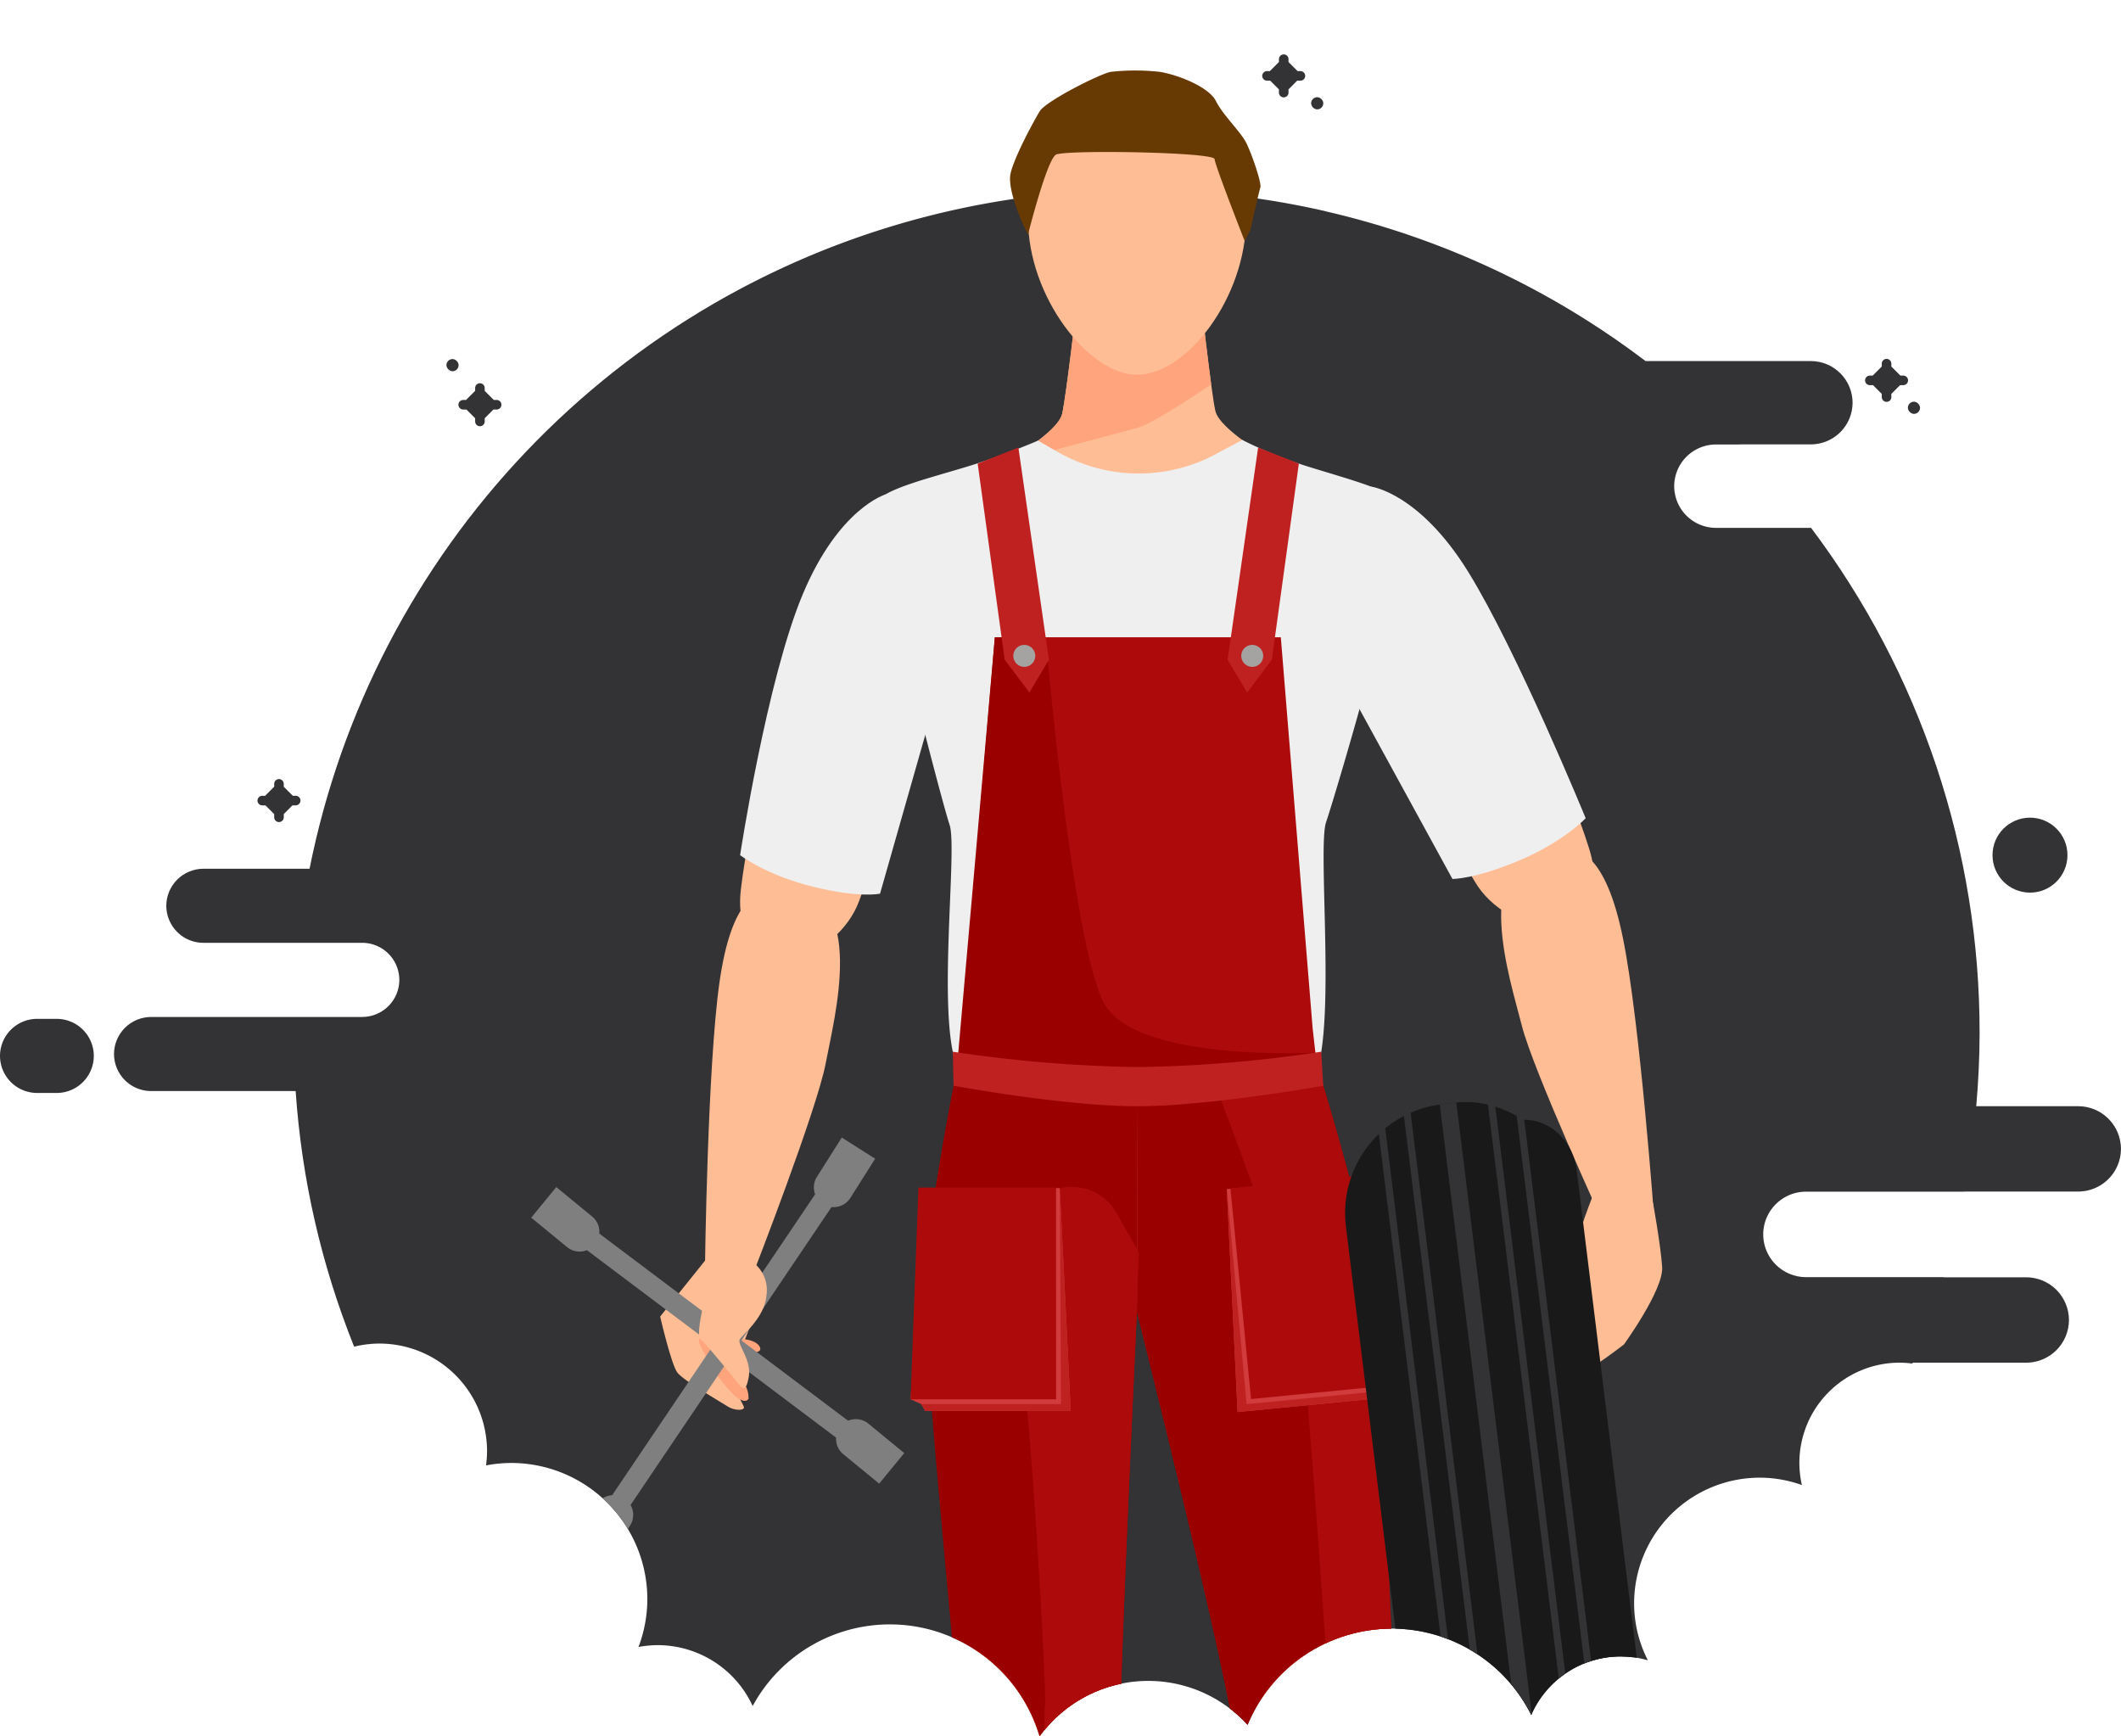 <svg xmlns="http://www.w3.org/2000/svg" xmlns:xlink="http://www.w3.org/1999/xlink" width="348.315" height="285.125" viewBox="0 0 348.315 285.125">
  <defs>
    <clipPath id="clip-path">
      <path id="Trazado_160" data-name="Trazado 160" d="M-5630,2751.421h-16.751c.34-3.956.55-7.95.55-11.995a137.713,137.713,0,0,0-27.671-82.966h-15.64a6.864,6.864,0,0,1-6.843-6.843,6.864,6.864,0,0,1,6.843-6.845h3.951l-.021-.021h11.68a6.862,6.862,0,0,0,6.843-6.842,6.862,6.862,0,0,0-6.843-6.843h-27.164a137.955,137.955,0,0,0-52.573-24.6c-9.972-2.285-20.56-34.685-31.225-34.685-11.537,0-22.535,32.605-33.249,35.263a138.635,138.635,0,0,0-102.345,107.387H-5937.9a6.105,6.105,0,0,0-6.086,6.085,6.1,6.1,0,0,0,6.086,6.086h26.1a6.1,6.1,0,0,1,6.083,6.086,6.1,6.1,0,0,1-6.083,6.083h-34.687a6.1,6.1,0,0,0-6.086,6.086,6.1,6.1,0,0,0,6.086,6.086h23.745a137.706,137.706,0,0,0,9.605,41.973,17.651,17.651,0,0,1,4.14-.509,17.688,17.688,0,0,1,17.687,17.686,17.805,17.805,0,0,1-.169,2.32,22.543,22.543,0,0,1,4.133-.4,22.359,22.359,0,0,1,22.357,22.359,22.235,22.235,0,0,1-1.45,7.858,17.311,17.311,0,0,1,3.147-.3,17.18,17.18,0,0,1,15.6,9.991,25.639,25.639,0,0,1,22.537-13.4,25.636,25.636,0,0,1,24.581,18.38,22.064,22.064,0,0,1,17.85-9.1,22.03,22.03,0,0,1,16.309,7.216,25.639,25.639,0,0,1,23.678-15.806,25.616,25.616,0,0,1,22.908,14.169,16.027,16.027,0,0,1,14.682-9.606,15.983,15.983,0,0,1,4.469.644,20.517,20.517,0,0,1-2.258-9.351,20.64,20.64,0,0,1,20.639-20.639,20.545,20.545,0,0,1,6.913,1.212,16.545,16.545,0,0,1-.415-3.628,16.467,16.467,0,0,1,16.468-16.466,16.332,16.332,0,0,1,2.085.147c.021-.05.043-.1.064-.147h18.642a7.036,7.036,0,0,0,7.015-7.015,7.036,7.036,0,0,0-7.015-7.016h-13.572l0-.019h-22.607a7.037,7.037,0,0,1-7.018-7.016,7.037,7.037,0,0,1,7.018-7.015h26.038l0-.019H-5630a7.036,7.036,0,0,0,7.018-7.016A7.036,7.036,0,0,0-5630,2751.421Z" transform="translate(5952.574 -2569.778)" fill="none"/>
    </clipPath>
  </defs>
  <g id="Grupo_694" data-name="Grupo 694" transform="translate(-13.685 -51.04)">
    <g id="Grupo_570" data-name="Grupo 570">
      <g id="Grupo_529" data-name="Grupo 529">
        <g id="Grupo_458" data-name="Grupo 458">
          <path id="Trazado_11" data-name="Trazado 11" d="M659.27,475.517l16.185-12.134,24.225,36.333H602.64l24.248-64.663Z" transform="translate(-463.64 -268.344)" fill="#fff8f8"/>
          <path id="Trazado_12" data-name="Trazado 12" d="M818.551,423.25a12.136,12.136,0,1,1,12.181,12.123A12.236,12.236,0,0,1,818.551,423.25Z" transform="translate(-606.728 -252.471)" fill="#fff8f8"/>
          <path id="Trazado_112" data-name="Trazado 112" d="M-5952.378,2663.511h-3.238a6.1,6.1,0,0,1-6.085-6.083h0a6.1,6.1,0,0,1,6.085-6.086h3.238a6.1,6.1,0,0,1,6.083,6.086h0A6.1,6.1,0,0,1-5952.378,2663.511Z" transform="translate(5975.386 -2433.001)" fill="#333335"/>
          <ellipse id="Elipse_35" data-name="Elipse 35" cx="6.154" cy="6.154" rx="6.154" ry="6.154" transform="translate(340.901 185.305)" fill="#333335"/>
          <g id="Grupo_157" data-name="Grupo 157" transform="translate(32.406 51.04)" clip-path="url(#clip-path)">
            <g id="Grupo_156" data-name="Grupo 156" transform="translate(0 11.562)">
              <path id="Trazado_113" data-name="Trazado 113" d="M-5630,2735.435h-16.751c.34-3.957.55-7.95.55-12a137.713,137.713,0,0,0-27.671-82.966h-15.64a6.864,6.864,0,0,1-6.843-6.843,6.864,6.864,0,0,1,6.843-6.845h3.951l-.021-.021h11.68a6.862,6.862,0,0,0,6.843-6.843,6.862,6.862,0,0,0-6.843-6.843h-27.164a137.808,137.808,0,0,0-83.589-28.095,138.483,138.483,0,0,0-135.8,111.457H-5937.9a6.1,6.1,0,0,0-6.086,6.086,6.1,6.1,0,0,0,6.086,6.086h26.1a6.1,6.1,0,0,1,6.083,6.086,6.1,6.1,0,0,1-6.083,6.083h-34.687a6.1,6.1,0,0,0-6.086,6.086,6.1,6.1,0,0,0,6.086,6.086h23.745a137.7,137.7,0,0,0,9.605,41.973,17.638,17.638,0,0,1,4.14-.509,17.688,17.688,0,0,1,17.687,17.687,17.815,17.815,0,0,1-.169,2.32,22.458,22.458,0,0,1,4.133-.4,22.359,22.359,0,0,1,22.357,22.358,22.232,22.232,0,0,1-1.45,7.858,17.333,17.333,0,0,1,3.147-.3,17.18,17.18,0,0,1,15.6,9.991,25.638,25.638,0,0,1,22.537-13.4,25.636,25.636,0,0,1,24.581,18.38,22.064,22.064,0,0,1,17.85-9.1,22.031,22.031,0,0,1,16.309,7.215,25.64,25.64,0,0,1,23.678-15.806,25.616,25.616,0,0,1,22.908,14.17,16.026,16.026,0,0,1,14.682-9.606,15.982,15.982,0,0,1,4.469.644,20.518,20.518,0,0,1-2.258-9.351,20.64,20.64,0,0,1,20.639-20.639,20.539,20.539,0,0,1,6.913,1.211,16.543,16.543,0,0,1-.415-3.628,16.467,16.467,0,0,1,16.468-16.466,16.287,16.287,0,0,1,2.085.148c.021-.05.043-.1.064-.148h18.642a7.036,7.036,0,0,0,7.015-7.016,7.036,7.036,0,0,0-7.015-7.015h-13.572l0-.019h-22.607a7.037,7.037,0,0,1-7.018-7.017,7.038,7.038,0,0,1,7.018-7.015h26.038l0-.018H-5630a7.036,7.036,0,0,0,7.018-7.015A7.036,7.036,0,0,0-5630,2735.435Z" transform="translate(5952.574 -2565.354)" fill="#333335"/>
              <g id="Grupo_155" data-name="Grupo 155" transform="translate(68.516)">
                <path id="Trazado_114" data-name="Trazado 114" d="M-5899.687,2669.608l-9.16,11.411s1.81,7.893,2.838,9.224,7.409,4.991,8.3,5.571,2.41.712,2.615.215-2.711-3.382-1.077-7.957,3.472-8.123,3.625-11.093C-5892.207,2670.394-5899.687,2669.608-5899.687,2669.608Z" transform="translate(5930.025 -2476.4)" fill="#ffbd95"/>
                <path id="Trazado_115" data-name="Trazado 115" d="M-5818.865,2664.291c5.317-16.268,19.069-44.151,11.051-49.019-10.453-6.344-40.544-10.272-40.544-10.272v.517s-30.359,2.5-40.83,8.81c-8.034,4.842,5.891,34.109,11.163,50.393,1.264,3.906,1.1,21.416.59,36.944-.126,3.829-3.26,21.437-2.741,28.719.152,2.172,24.72,15.663,31.607,16.018v-.517c6.891-.335,31.5-13.751,31.659-15.924.54-7.28-2.544-24.9-2.657-28.727C-5820.032,2685.7-5820.144,2668.195-5818.865,2664.291Z" transform="translate(5948.122 -2544.315)" fill="#ffbd95"/>
                <path id="Trazado_116" data-name="Trazado 116" d="M-5852.086,2609.751c-5.539,2.691-6.374,12.73-.931,22.821s10.262,16.377,11.742,18.963c1.531,2.671,9.235,18.8,11.981,22.775s8.742,7.5,13.046,5.176c3.6-1.941,7.6-3.6,5.128-11.549S-5834.591,2601.249-5852.086,2609.751Z" transform="translate(5984.841 -2540.203)" fill="#ffbd95"/>
                <path id="Trazado_117" data-name="Trazado 117" d="M-5846.868,2612.111c-.686-3.1-2.384-18.431-2.384-18.431l-10.161-.015v.517l-10.163-.017s-1.744,15.327-2.437,18.427-9.065,7.765-9.065,7.765l21.624.031,0-.518,21.625.033S-5846.184,2615.213-5846.868,2612.111Z" transform="translate(5959.213 -2556.231)" fill="#ffbd95"/>
                <path id="Trazado_118" data-name="Trazado 118" d="M-5847.55,2607.785c-.635-4.7-1.4-11.38-1.628-13.46l-.657-.646-9.578-.015v.517l-10.163-.017s-1.744,15.327-2.437,18.427-9.065,7.765-9.065,7.765h1.022c9.654-2.558,19.254-5.107,20.547-5.477,2.7-.771,11.959-7.095,11.959-7.095Z" transform="translate(5959.213 -2556.231)" fill="#ffa47c"/>
                <path id="Trazado_119" data-name="Trazado 119" d="M-5869.821,2657.8c-12.4-.057-17.235,8.584-16.931,35.108s4.216,55.291,5.933,59.427,19.288,4.249,21.015,1.841,6.112-57.428,6.127-66.042S-5856.315,2657.865-5869.821,2657.8Z" transform="translate(5953.235 -2488.811)" fill="#ffbd95"/>
                <rect id="Rectángulo_155" data-name="Rectángulo 155" width="21.184" height="28.934" rx="1.909" transform="matrix(1, 0.026, -0.026, 1, 72.689, 255.527)" fill="#ffbd95"/>
                <path id="Trazado_120" data-name="Trazado 120" d="M-5872.524,2706.329c-3.79-.006-13.091,1.234-12.611,25.962s10.935,58.608,10.935,58.608l8.954.014s4.439-45.771,4.474-54.552C-5860.694,2716.382-5860.557,2706.347-5872.524,2706.329Z" transform="translate(5954.929 -2437.801)" fill="#ffbd95"/>
                <path id="Trazado_121" data-name="Trazado 121" d="M-5855.778,2657.981c12.328-1.332,18.024,6.767,20.454,33.18s3.568,55.431,2.287,59.722-18.748,6.213-20.713,3.994-14.064-56.494-14.962-65.058S-5869.208,2659.433-5855.778,2657.981Z" transform="translate(5971.906 -2488.769)" fill="#ffbd95"/>
                <path id="Rectángulo_156" data-name="Rectángulo 156" d="M1.907,0H19.273a1.911,1.911,0,0,1,1.911,1.911V27.027a1.907,1.907,0,0,1-1.907,1.907H1.9a1.9,1.9,0,0,1-1.9-1.9V1.907A1.907,1.907,0,0,1,1.907,0Z" transform="matrix(-0.992, 0.128, -0.128, -0.992, 141.485, 282.88)" fill="#ffbd95"/>
                <path id="Trazado_122" data-name="Trazado 122" d="M-5850.953,2706.167c3.768-.4,13.149-.119,15.216,24.526s-1.988,59.424-1.988,59.424l-8.906.936s-11.982-45.073-12.919-53.8C-5861.686,2717.382-5862.857,2707.418-5850.953,2706.167Z" transform="translate(5980.401 -2438.052)" fill="#ffbd95"/>
                <path id="Trazado_123" data-name="Trazado 123" d="M-5872.781,2609.52c5.938,1.622,8.612,11.335,5.125,22.258s-7.064,17.988-8.042,20.8c-1.011,2.906-5.606,20.184-7.574,24.594s-7.206,8.982-11.863,7.495c-3.9-1.245-8.134-2.133-7.173-10.406S-5891.545,2604.392-5872.781,2609.52Z" transform="translate(5936.75 -2539.883)" fill="#ffbd95"/>
                <path id="Trazado_124" data-name="Trazado 124" d="M-5882.365,2655.2s-4.49,21.841-5.2,33.724,5.031,63.834,5.044,69.553-.4,23.285-.063,40.509,4.735,51.131,4.735,51.131l22.047-.515s.141-72.813.157-84.256,2.863-71.719,2.863-71.719l.056-37.461Z" transform="translate(5952.332 -2491.544)" fill="#9b0000"/>
                <path id="Trazado_125" data-name="Trazado 125" d="M-5805.15,2615.594c-1.364-2.268-8.683-4.145-15.427-6.245a72.5,72.5,0,0,1-10.729-4.349l-3.748,1.987a26.76,26.76,0,0,1-26.6-.041l-3.208-1.842s-5.327,2.326-11.278,4.16c-6.75,2.08-14.286,3.819-15.446,6.2-1.175,2.414,10.855,48.785,12.208,52.729s-2.167,31.526,1.26,39.78l29.579.964v0l.058,0h.005l29.581-.876c2.716-9.456-.018-36.355,1.345-40.3S-5802.874,2619.381-5805.15,2615.594Z" transform="translate(5948.084 -2544.315)" fill="#efefef"/>
                <path id="Trazado_126" data-name="Trazado 126" d="M-5841.2,2654.9s6.715,21.264,8.642,33.009,3.64,64.014,4.215,69.7,2.8,23.121,4.232,40.287,3.344,51.356,3.344,51.356l-21.98,1.758s-10.428-72.419-11.623-83.8-16.306-71.391-16.306-71.391l.145-39.342Z" transform="translate(5970.144 -2491.86)" fill="#9b0000"/>
                <path id="Trazado_127" data-name="Trazado 127" d="M-5878.063,2750.41s-7.536,8.8-7.138,11.125c.225,1.322,3.4,6.117,9.172,6.474,4.39.269,11.55-3.733,12.663-3.846,2.585-.264,2.577-14.157,2.577-14.157Z" transform="translate(5954.861 -2391.891)" fill="#191919"/>
                <path id="Trazado_128" data-name="Trazado 128" d="M-5839.023,2749.785s8.4,7.977,8.248,10.332c-.088,1.338-2.752,6.435-8.458,7.382-4.338.72-11.873-2.524-12.993-2.524-2.6,0-4.021-13.814-4.021-13.814Z" transform="translate(5985.315 -2392.122)" fill="#191919"/>
                <path id="Trazado_129" data-name="Trazado 129" d="M-5849.934,2699.438c1.242,7.784,4.72,60.1,4.929,63.071.208,2.9,10.506,83.6,10.851,87.327l7.234-.578s-1.911-34.189-3.345-51.356-3.652-34.6-4.232-40.287-2.29-57.956-4.214-69.7-8.64-33.009-8.64-33.009l-17.477,1.228S-5851.174,2691.652-5849.934,2699.438Z" transform="translate(5976.294 -2491.86)" fill="#ad0b0b"/>
                <path id="Trazado_130" data-name="Trazado 130" d="M-5863.921,2669.061a8.438,8.438,0,0,0-15.737,3.479c-.732,8.486-.914,14.359-.175,18.27,1.867,9.837,4.537,57.925,4.179,59.184s-.109,89.572-.109,89.572l.391.234,11.879-.276s.14-72.813.157-84.257,2.862-71.719,2.862-71.719l.005-3.274.23-4.722Z" transform="translate(5960.027 -2481.465)" fill="#ad0b0b"/>
                <path id="Trazado_131" data-name="Trazado 131" d="M-5833.729,2637.649c4.952-.741,9.42,1.247,12.22,14.991s5.159,46.443,5.159,46.443l-8.009,1.2s-11.921-25.956-13.774-33.35S-5846.688,2639.586-5833.729,2637.649Z" transform="translate(6000.799 -2510.137)" fill="#ffbd95"/>
                <path id="Trazado_132" data-name="Trazado 132" d="M-5830.36,2664.464s-3.037,7.367-3.314,9.7,1.045,10.764,1.052,12.645c.011,3.13-6.032,10.188-3.944,10.469s10.469-6.255,10.469-6.255,6.534-9.011,6.283-12.718-1.5-10.526-1.5-10.526Z" transform="translate(6005.54 -2481.811)" fill="#ffbd95"/>
                <path id="Trazado_133" data-name="Trazado 133" d="M-5843.586,2599.228c-.02,12.814-9.719,25.563-17.941,25.552-7.856-.012-17.886-12.791-17.865-25.6s8.048-23.191,17.937-23.176S-5843.566,2586.414-5843.586,2599.228Z" transform="translate(5960.984 -2574.802)" fill="#ffbd95"/>
                <path id="Trazado_134" data-name="Trazado 134" d="M-5877.88,2602.358c-.792-1.4-3.458-7.329-2.872-10s3.732-8.479,4.782-10.221,10.353-6.377,11.747-6.492a36.342,36.342,0,0,1,8.021.013c2.9.47,8.016,2.453,9.175,4.78s4.037,5,4.977,6.864,2.557,6.63,2.324,7.327-1.521,6.506-1.637,6.97a11.352,11.352,0,0,1-.956,1.786s-4.812-12.245-4.926-13.408-24.522-1.546-26.034-.736S-5877.88,2602.358-5877.88,2602.358Z" transform="translate(5959.468 -2575.415)" fill="#683a03"/>
                <g id="Grupo_149" data-name="Grupo 149" transform="translate(62.305 183.446)">
                  <path id="Trazado_135" data-name="Trazado 135" d="M-5862.5,2701.5h-23.894l-.665-1.139-1.741-.775,2.354-34.162,22.141-.54Z" transform="translate(5888.795 -2664.814)" fill="#d13b3b"/>
                  <path id="Trazado_136" data-name="Trazado 136" d="M-5864.9,2699.622H-5888.8l1.288-34.771h22.606Z" transform="translate(5888.795 -2664.85)" fill="#ad0b0b"/>
                  <path id="Trazado_137" data-name="Trazado 137" d="M-5887.282,2701.5l-.665-1.139h22.957l-.2-35.476,1.8,36.615Z" transform="translate(5889.688 -2664.814)" fill="#bf2121"/>
                </g>
                <g id="Grupo_150" data-name="Grupo 150" transform="translate(114.23 181.358)">
                  <path id="Trazado_138" data-name="Trazado 138" d="M-5861.71,2702.415l23.781-2.327.551-1.2,1.655-.942-5.67-33.769-22.087,1.619Z" transform="translate(5863.48 -2663.468)" fill="#d13b3b"/>
                  <path id="Trazado_139" data-name="Trazado 139" d="M-5859.8,2700.641l23.781-2.328-4.668-34.481-22.5,2.2Z" transform="translate(5863.782 -2663.832)" fill="#ad0b0b"/>
                  <path id="Trazado_140" data-name="Trazado 140" d="M-5837.929,2699.258l.551-1.2-22.847,2.236-3.256-35.327,1.771,36.616Z" transform="translate(5863.48 -2662.637)" fill="#bf2121"/>
                </g>
                <path id="Trazado_141" data-name="Trazado 141" d="M-5891.583,2640.808c-4.986-.443-9.327,1.81-11.3,15.7s-2.375,46.666-2.375,46.666l8.067.718s10.351-26.623,11.755-34.115S-5878.531,2641.969-5891.583,2640.808Z" transform="translate(5933.795 -2506.729)" fill="#ffbd95"/>
                <path id="Trazado_142" data-name="Trazado 142" d="M-5855.419,2692.33l29.441-.959-.718-6.311-5.23-64.266h-46.96l-5.455,64.266-.719,6.311,29.443.959v.007l.1,0,.1,0Z" transform="translate(5955.028 -2527.714)" fill="#ad0b0b"/>
                <path id="Trazado_143" data-name="Trazado 143" d="M-5870.473,2620.794s4.342,50.554,9.632,60.173,34.659,8.033,34.659,8.033l.272,3.34s-14.37,3.417-27.835,3.417-31.378-3.417-31.378-3.417l6.3-71.545Z" transform="translate(5954.961 -2527.714)" fill="#9b0000"/>
                <path id="Trazado_144" data-name="Trazado 144" d="M-5856.151,2640.448l4.435-32.205-6.687-2.638-5.011,34.843,3.205,5.379Z" transform="translate(5977.779 -2543.68)" fill="#bf2121"/>
                <path id="Trazado_145" data-name="Trazado 145" d="M-5878.99,2640.448l-4.436-32.205,6.687-2.638,5.014,34.843-3.208,5.379Z" transform="translate(5956.744 -2543.68)" fill="#bf2121"/>
                <path id="Trazado_146" data-name="Trazado 146" d="M-5885.295,2659.559l-.122-5.586a224.638,224.638,0,0,0,30.389,2.521,218.12,218.12,0,0,0,30.117-2.521l.331,5.586s-18.772,3.366-30.608,3.366S-5885.295,2659.559-5885.295,2659.559Z" transform="translate(5954.653 -2492.837)" fill="#bf2121"/>
                <path id="Trazado_147" data-name="Trazado 147" d="M-5876.964,2623.207a1.805,1.805,0,0,1-1.805,1.805,1.8,1.8,0,0,1-1.8-1.805,1.8,1.8,0,0,1,1.8-1.8A1.8,1.8,0,0,1-5876.964,2623.207Z" transform="translate(5959.741 -2527.073)" fill="#a5a2a2"/>
                <path id="Trazado_148" data-name="Trazado 148" d="M-5858.715,2623.207a1.8,1.8,0,0,1-1.8,1.805,1.806,1.806,0,0,1-1.807-1.805,1.8,1.8,0,0,1,1.807-1.8A1.8,1.8,0,0,1-5858.715,2623.207Z" transform="translate(5978.927 -2527.073)" fill="#a5a2a2"/>
                <path id="Trazado_149" data-name="Trazado 149" d="M-5878.569,2609.36s-7.63,2.217-13.563,16.327-10.313,42.9-10.313,42.9,4.169,3.253,11.939,5.178,11.041,1.146,11.041,1.146l8.495-29.822S-5869.012,2609.868-5878.569,2609.36Z" transform="translate(5936.751 -2539.732)" fill="#efefef"/>
                <path id="Trazado_150" data-name="Trazado 150" d="M-5849.468,2608.739s7.882,1.011,15.925,14.034,19.258,40.406,19.258,40.406-3.564,3.852-10.943,6.951-10.935,3.021-10.935,3.021l-15.292-27.941S-5858.832,2610.716-5849.468,2608.739Z" transform="translate(5987.449 -2540.385)" fill="#efefef"/>
                <g id="Grupo_151" data-name="Grupo 151" transform="translate(27.566 204.787)">
                  <path id="Trazado_151" data-name="Trazado 151" d="M-5902.942,2676.191a34.7,34.7,0,0,0,1.671,5.442,23.925,23.925,0,0,0,2.611,3,4.32,4.32,0,0,1,1.044,2.99c-.586.86-2.007-.184-2.659-.908a25.566,25.566,0,0,1-2.873-3.551c-.683-1.2-2.5-4.049-2.582-5.077S-5902.942,2676.191-5902.942,2676.191Z" transform="translate(5905.731 -2674.269)" fill="#ffa47c"/>
                  <path id="Trazado_152" data-name="Trazado 152" d="M-5903.672,2675.571a32.46,32.46,0,0,0,2.963,4.391c.813.708,1.55.591,2.815.993,1.051.334,2.361,1.157,2.456,2.129s-1.574.632-2.471.491a9.044,9.044,0,0,1-4.059-1.741c-.931-.88-3.318-2.929-3.671-3.823S-5903.672,2675.571-5903.672,2675.571Z" transform="translate(5905.794 -2674.921)" fill="#ffa47c"/>
                  <path id="Trazado_153" data-name="Trazado 153" d="M-5904.021,2675.254a27.138,27.138,0,0,0,3.1,3.2c.782.462,1.374.254,2.485.394.927.117,2.131.6,2.353,1.4s-1.216.763-1.984.781a7.575,7.575,0,0,1-3.627-.826c-.9-.591-3.183-1.929-3.605-2.617S-5904.021,2675.254-5904.021,2675.254Z" transform="translate(5906.116 -2675.254)" fill="#ffa47c"/>
                </g>
                <g id="Grupo_152" data-name="Grupo 152" transform="translate(0 175.234)">
                  <rect id="Rectángulo_157" data-name="Rectángulo 157" width="64.638" height="3.404" transform="translate(12.158 60.407) rotate(-55.997)" fill="#7f7f7f"/>
                  <rect id="Rectángulo_158" data-name="Rectángulo 158" width="57.458" height="3.404" transform="matrix(0.799, 0.601, -0.601, 0.799, 8.841, 14.002)" fill="#7f7f7f"/>
                  <path id="Trazado_154" data-name="Trazado 154" d="M-5913.28,2674.662l-5.891-4.834,4.119-5.017,5.891,4.834a3.247,3.247,0,0,1,.45,4.568h0A3.246,3.246,0,0,1-5913.28,2674.662Z" transform="translate(5919.17 -2656.679)" fill="#7f7f7f"/>
                  <path id="Trazado_155" data-name="Trazado 155" d="M-5889.458,2684.123l5.89,4.835-4.119,5.019-5.891-4.834a3.247,3.247,0,0,1-.451-4.568h0A3.249,3.249,0,0,1-5889.458,2684.123Z" transform="translate(5944.828 -2637.152)" fill="#7f7f7f"/>
                  <path id="Trazado_156" data-name="Trazado 156" d="M-5906.354,2694.442l-4.052,6.455-5.5-3.45,4.053-6.455a3.243,3.243,0,0,1,4.474-1.023h0A3.244,3.244,0,0,1-5906.354,2694.442Z" transform="translate(5922.606 -2630.757)" fill="#7f7f7f"/>
                  <path id="Trazado_157" data-name="Trazado 157" d="M-5896.038,2667.287l4.076-6.441,5.485,3.471-4.074,6.44a3.243,3.243,0,0,1-4.478,1.007h0A3.244,3.244,0,0,1-5896.038,2667.287Z" transform="translate(5942.961 -2660.846)" fill="#7f7f7f"/>
                </g>
                <path id="Trazado_158" data-name="Trazado 158" d="M-5904.47,2675.96s-1.979,6.968-.981,7.823,5.712,6.642,6.225,7.308,1.2,1.565,1.659-1.234-1.969-5.261-1.474-6.108,4.043-3.508,4.377-7.2a5.741,5.741,0,0,0-2.957-5.922C-5898.666,2670.105-5904.983,2673.113-5904.47,2675.96Z" transform="translate(5933.298 -2475.389)" fill="#ffbd95"/>
                <g id="Grupo_154" data-name="Grupo 154" transform="translate(131.596 167.299)">
                  <g id="Grupo_153" data-name="Grupo 153" transform="translate(0 0)">
                    <rect id="Rectángulo_159" data-name="Rectángulo 159" width="38.236" height="117.859" rx="18" transform="matrix(0.992, -0.122, 0.122, 0.992, 0, 4.677)" fill="#191919"/>
                    <rect id="Rectángulo_160" data-name="Rectángulo 160" width="2.741" height="117.859" transform="translate(17.608 2.507) rotate(-7.031)" fill="#333335"/>
                    <rect id="Rectángulo_161" data-name="Rectángulo 161" width="1.16" height="117.859" transform="translate(25.401 1.546) rotate(-7.038)" fill="#333335"/>
                    <rect id="Rectángulo_162" data-name="Rectángulo 162" width="1.16" height="117.859" transform="translate(29.821 1.002) rotate(-7.048)" fill="#333335"/>
                    <rect id="Rectángulo_163" data-name="Rectángulo 163" width="1.16" height="117.859" transform="matrix(0.993, -0.122, 0.122, 0.993, 7.168, 3.793)" fill="#333335"/>
                    <rect id="Rectángulo_164" data-name="Rectángulo 164" width="1.16" height="117.859" transform="translate(11.579 3.25) rotate(-7.038)" fill="#333335"/>
                  </g>
                  <path id="Trazado_159" data-name="Trazado 159" d="M-5831.513,2657.473a10.153,10.153,0,0,1,.291,1.34l12.135,98.455c.626,5.092-2.6,9.72-7.179,10.284l-21.31,2.628a7.95,7.95,0,0,1-.824.008c1.146,4.377,5.01,7.406,9.17,6.894l21.31-2.626c4.576-.564,7.8-5.191,7.177-10.284l-12.133-98.455C-5823.467,2660.934-5827.264,2657.423-5831.513,2657.473Z" transform="translate(5862.965 -2652.457)" fill="#191919"/>
                </g>
              </g>
            </g>
          </g>
        </g>
        <g id="Grupo_505" data-name="Grupo 505" transform="translate(4 4)">
          <path id="Unión_1" data-name="Unión 1" d="M2.714,6.214V5.72L1.28,4.286H.786a.786.786,0,1,1,0-1.571h.435L2.714,1.221V.786a.786.786,0,1,1,1.571,0v.441L5.773,2.714h.441a.786.786,0,1,1,0,1.571h-.5L4.286,5.715v.5a.786.786,0,1,1-1.571,0Z" transform="translate(316 106)" fill="#333335"/>
          <path id="Unión_4" data-name="Unión 4" d="M2.714,6.214V5.72L1.28,4.286H.786a.786.786,0,1,1,0-1.571h.435L2.714,1.221V.786a.786.786,0,1,1,1.571,0v.441L5.773,2.714h.441a.786.786,0,1,1,0,1.571h-.5L4.286,5.715v.5a.786.786,0,1,1-1.571,0Z" transform="translate(217 56)" fill="#333335"/>
          <path id="Unión_2" data-name="Unión 2" d="M2.714,6.214V5.72L1.28,4.286H.786a.786.786,0,1,1,0-1.571h.435L2.714,1.221V.786a.786.786,0,1,1,1.571,0v.441L5.773,2.714h.441a.786.786,0,1,1,0,1.571h-.5L4.286,5.715v.5a.786.786,0,1,1-1.571,0Z" transform="translate(52 175)" fill="#333335"/>
          <path id="Unión_3" data-name="Unión 3" d="M2.714,6.214V5.72L1.28,4.286H.786a.786.786,0,1,1,0-1.571h.435L2.714,1.221V.786a.786.786,0,1,1,1.571,0v.441L5.773,2.714h.441a.786.786,0,1,1,0,1.571h-.5L4.286,5.715v.5a.786.786,0,1,1-1.571,0Z" transform="translate(85 110)" fill="#333335"/>
          <rect id="Rectángulo_275" data-name="Rectángulo 275" width="2" height="2" rx="1" transform="translate(323 113)" fill="#333335"/>
          <rect id="Rectángulo_277" data-name="Rectángulo 277" width="2" height="2" rx="1" transform="translate(225 63)" fill="#333335"/>
          <rect id="Rectángulo_276" data-name="Rectángulo 276" width="2" height="2" rx="1" transform="translate(83 106)" fill="#333335"/>
        </g>
      </g>
    </g>
  </g>
</svg>

